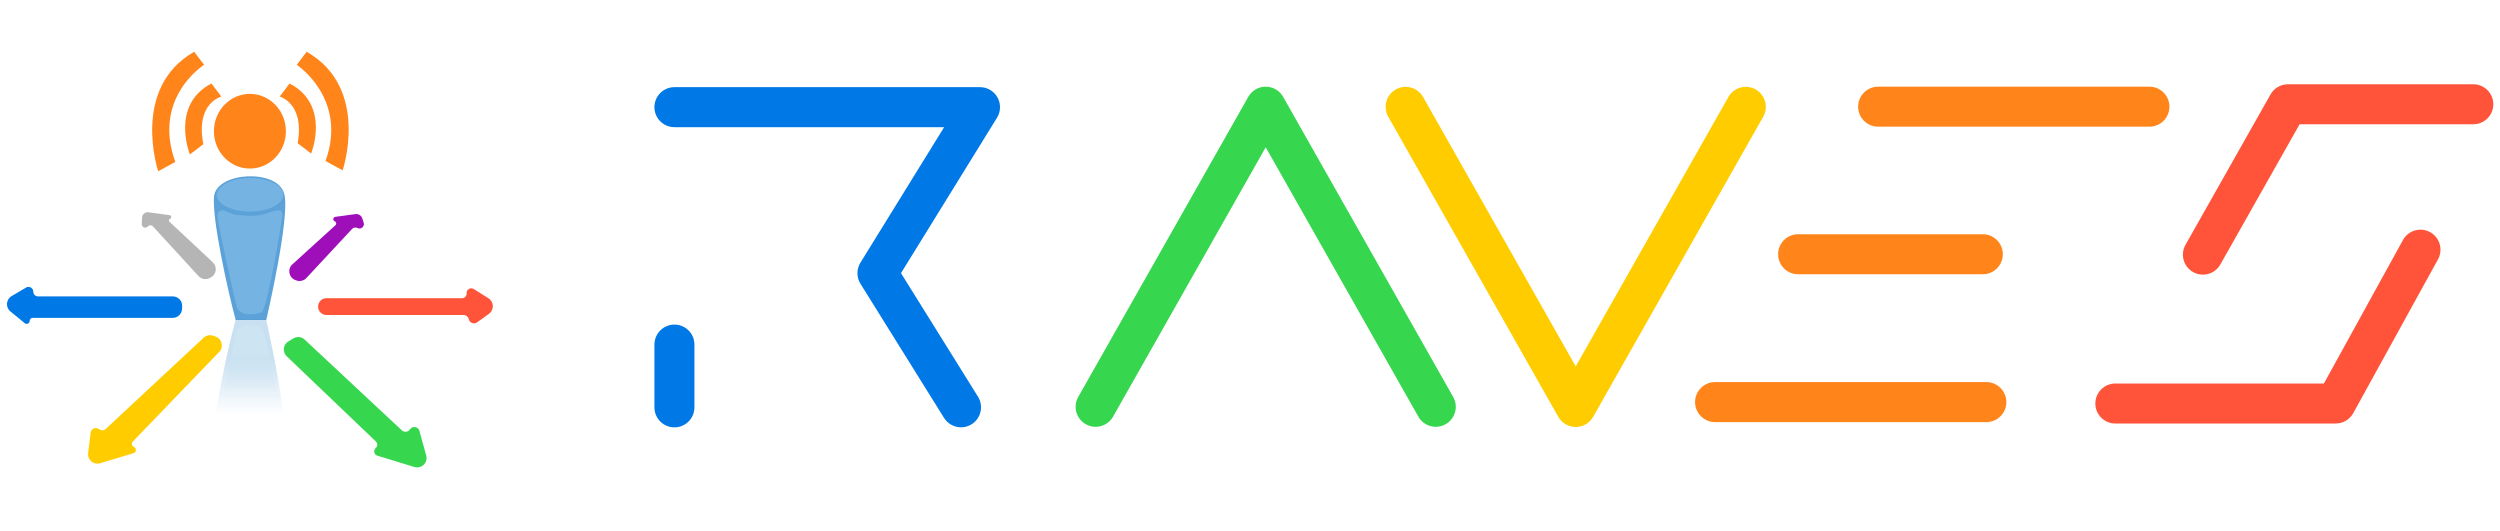 <svg width="160" height="34" viewBox="0 0 160 34" fill="none" xmlns="http://www.w3.org/2000/svg">
<path fill-rule="evenodd" clip-rule="evenodd" d="M15.084 20.479H17.041C17.041 20.479 18.595 13.846 18.192 12.412C17.789 10.798 13.932 10.978 13.702 12.531C13.529 13.906 14.623 18.806 15.084 20.479Z" fill="#5CA2D8"/>
<path fill-rule="evenodd" clip-rule="evenodd" d="M16.001 11.391C17.152 11.391 18.131 11.869 18.131 12.466C18.131 13.064 17.152 13.542 16.001 13.542C14.85 13.542 13.871 13.064 13.871 12.466C13.871 11.928 14.792 11.391 16.001 11.391Z" fill="#75B4E2"/>
<path fill-rule="evenodd" clip-rule="evenodd" d="M13.924 13.832C13.924 13.832 13.867 13.413 14.327 13.473C14.327 13.473 15.018 13.832 15.478 13.772C15.478 13.772 16.399 13.951 17.263 13.593C17.263 13.593 17.724 13.413 17.896 13.473C17.896 13.473 18.126 13.473 18.069 13.832C18.069 13.832 17.148 19.688 16.745 19.987C16.745 19.987 15.651 20.405 15.191 19.748C15.133 19.748 13.867 13.951 13.924 13.832Z" fill="#75B4E2"/>
<g opacity="0.5">
<path opacity="0.5" fill-rule="evenodd" clip-rule="evenodd" d="M13.698 28.401C13.928 29.955 17.785 30.134 18.188 28.52C18.534 27.086 17.037 20.453 17.037 20.453H15.08C14.619 22.126 13.525 27.026 13.698 28.401Z" fill="url(#paint0_linear_2_5754)"/>
<path opacity="0.5" fill-rule="evenodd" clip-rule="evenodd" d="M15.141 21.174C15.602 20.576 16.696 20.935 16.696 20.935C17.099 21.174 18.02 27.09 18.02 27.09C18.077 27.448 17.847 27.448 17.847 27.448C17.617 27.508 17.214 27.329 17.214 27.329C16.35 26.97 15.429 27.15 15.429 27.15C14.969 27.15 14.278 27.448 14.278 27.448C13.875 27.508 13.875 27.09 13.875 27.09C13.875 26.97 15.141 21.174 15.141 21.174Z" fill="url(#paint1_linear_2_5754)"/>
</g>
<path fill-rule="evenodd" clip-rule="evenodd" d="M13.64 21.485C13.43 21.413 13.197 21.462 13.034 21.613L6.772 27.447C6.652 27.559 6.468 27.567 6.338 27.466C6.133 27.307 5.832 27.432 5.801 27.69L5.64 28.999C5.587 29.43 5.993 29.772 6.408 29.647L8.544 29.003C8.734 28.946 8.751 28.683 8.57 28.603C8.434 28.542 8.399 28.365 8.502 28.258L14.029 22.521C14.333 22.206 14.207 21.681 13.793 21.538L13.64 21.485Z" fill="#FFCC00"/>
<path fill-rule="evenodd" clip-rule="evenodd" d="M11.659 19.595C11.674 19.254 11.401 18.969 11.06 18.969H2.434C2.266 18.969 2.13 18.833 2.13 18.665C2.13 18.43 1.874 18.284 1.671 18.403L0.741 18.951C0.382 19.163 0.343 19.668 0.666 19.932L1.586 20.685C1.711 20.787 1.9 20.698 1.9 20.536C1.9 20.43 1.986 20.344 2.092 20.344H11.053C11.374 20.344 11.639 20.09 11.652 19.769L11.659 19.595Z" fill="#0078E6"/>
<path fill-rule="evenodd" clip-rule="evenodd" d="M13.431 17.789C13.189 17.921 12.888 17.87 12.702 17.667L9.789 14.49C9.7 14.393 9.547 14.395 9.46 14.494C9.322 14.651 9.064 14.548 9.072 14.339L9.088 13.933C9.097 13.717 9.289 13.556 9.503 13.586L10.857 13.771C10.977 13.787 10.999 13.952 10.886 13.998C10.807 14.031 10.788 14.136 10.851 14.195L13.621 16.788C13.92 17.067 13.857 17.557 13.497 17.753L13.431 17.789Z" fill="#B5B5B5"/>
<path fill-rule="evenodd" clip-rule="evenodd" d="M18.973 17.951C19.198 18.028 19.447 17.966 19.609 17.793L22.534 14.651C22.621 14.558 22.76 14.534 22.873 14.593C23.099 14.71 23.354 14.495 23.276 14.253L23.188 13.978C23.128 13.792 22.943 13.676 22.749 13.702L21.458 13.878C21.306 13.899 21.28 14.108 21.423 14.165C21.526 14.206 21.55 14.34 21.468 14.415L18.71 16.92C18.373 17.226 18.486 17.782 18.917 17.931L18.973 17.951Z" fill="#9E0FB9"/>
<path fill-rule="evenodd" clip-rule="evenodd" d="M18.774 21.657C19.004 21.518 19.298 21.548 19.495 21.732L25.72 27.543C25.873 27.686 26.119 27.657 26.234 27.482C26.395 27.239 26.767 27.298 26.844 27.579L27.278 29.155C27.403 29.611 26.977 30.026 26.524 29.888L24.147 29.162C23.934 29.097 23.877 28.821 24.047 28.676C24.175 28.568 24.181 28.372 24.059 28.257L18.348 22.8C18.062 22.527 18.114 22.057 18.451 21.853L18.774 21.657Z" fill="#36D64F"/>
<path fill-rule="evenodd" clip-rule="evenodd" d="M20.358 19.65C20.342 19.343 20.587 19.084 20.895 19.084H29.567C29.739 19.084 29.875 18.939 29.864 18.767C29.848 18.526 30.113 18.368 30.319 18.497L31.261 19.089C31.621 19.315 31.638 19.834 31.294 20.083L30.536 20.631C30.337 20.775 30.055 20.668 30.001 20.428C29.966 20.271 29.827 20.16 29.667 20.16H20.895C20.61 20.16 20.374 19.936 20.358 19.65Z" fill="#FF543A"/>
<path fill-rule="evenodd" clip-rule="evenodd" d="M14.165 6.18L13.532 5.344C10.884 6.718 12.15 9.885 12.15 9.885L13.014 9.228C12.496 6.599 14.165 6.18 14.165 6.18Z" fill="#FF851B"/>
<path fill-rule="evenodd" clip-rule="evenodd" d="M13.062 4.149L12.429 3.312C8.342 5.643 10.126 10.961 10.126 10.961L11.22 10.364C9.723 6.241 13.062 4.149 13.062 4.149Z" fill="#FF851B"/>
<path fill-rule="evenodd" clip-rule="evenodd" d="M19.625 3.312L18.992 4.149C18.992 4.149 22.273 6.3 20.834 10.304L21.928 10.902C21.928 10.902 23.712 5.643 19.625 3.312Z" fill="#FF851B"/>
<path fill-rule="evenodd" clip-rule="evenodd" d="M18.532 5.344L17.898 6.18C17.898 6.18 19.51 6.599 19.05 9.168L19.913 9.826C19.913 9.826 21.18 6.718 18.532 5.344Z" fill="#FF851B"/>
<path d="M15.994 10.788C17.266 10.788 18.297 9.718 18.297 8.398C18.297 7.078 17.266 6.008 15.994 6.008C14.722 6.008 13.691 7.078 13.691 8.398C13.691 9.718 14.722 10.788 15.994 10.788Z" fill="#FF851B"/>
<path fill-rule="evenodd" clip-rule="evenodd" d="M118.921 6.827C118.921 6.12 119.495 5.547 120.202 5.547H137.563C138.27 5.547 138.843 6.12 138.843 6.827C138.843 7.535 138.27 8.108 137.563 8.108H120.202C119.495 8.108 118.921 7.535 118.921 6.827ZM113.799 16.271C113.799 15.564 114.372 14.991 115.08 14.991H126.9C127.607 14.991 128.181 15.564 128.181 16.271C128.181 16.979 127.607 17.552 126.9 17.552H115.08C114.372 17.552 113.799 16.979 113.799 16.271ZM108.484 25.734C108.484 25.027 109.058 24.453 109.765 24.453H127.126C127.833 24.453 128.407 25.027 128.407 25.734C128.407 26.441 127.833 27.015 127.126 27.015H109.765C109.058 27.015 108.484 26.441 108.484 25.734Z" fill="#FF851B"/>
<path fill-rule="evenodd" clip-rule="evenodd" d="M159.571 6.672C159.571 7.379 158.998 7.953 158.29 7.953L147.175 7.953L142.102 16.926C141.753 17.542 140.972 17.759 140.357 17.411C139.741 17.063 139.524 16.282 139.872 15.666L145.314 6.042C145.541 5.64 145.967 5.392 146.428 5.392L158.29 5.392C158.998 5.392 159.571 5.965 159.571 6.672Z" fill="#FF543A"/>
<path fill-rule="evenodd" clip-rule="evenodd" d="M134.102 25.825C134.102 25.118 134.675 24.544 135.382 24.544L148.729 24.544L153.789 15.362C154.13 14.742 154.909 14.517 155.528 14.858C156.148 15.199 156.373 15.978 156.032 16.598L150.607 26.443C150.381 26.852 149.952 27.105 149.485 27.105L135.382 27.105C134.675 27.105 134.102 26.532 134.102 25.825Z" fill="#FF543A"/>
<path fill-rule="evenodd" clip-rule="evenodd" d="M41.883 6.859C41.883 6.151 42.456 5.578 43.163 5.578H62.721C63.185 5.578 63.613 5.829 63.839 6.235C64.065 6.64 64.054 7.137 63.81 7.532L57.663 17.481L62.592 25.389C62.966 25.99 62.782 26.779 62.182 27.154C61.582 27.527 60.792 27.344 60.418 26.744L55.07 18.162C54.812 17.749 54.811 17.225 55.067 16.811L60.424 8.139H43.163C42.456 8.139 41.883 7.566 41.883 6.859Z" fill="#0078E6"/>
<path fill-rule="evenodd" clip-rule="evenodd" d="M43.163 20.773C43.871 20.773 44.444 21.347 44.444 22.054V26.07C44.444 26.777 43.871 27.351 43.163 27.351C42.456 27.351 41.883 26.777 41.883 26.07V22.054C41.883 21.347 42.456 20.773 43.163 20.773Z" fill="#0078E6"/>
<path fill-rule="evenodd" clip-rule="evenodd" d="M81.005 5.547C81.466 5.547 81.892 5.795 82.119 6.196L93.004 25.404C93.353 26.019 93.136 26.801 92.521 27.15C91.906 27.498 91.124 27.282 90.776 26.667L81.005 9.425L71.235 26.667C70.886 27.282 70.105 27.498 69.489 27.15C68.874 26.801 68.658 26.019 69.007 25.404L79.891 6.196C80.118 5.795 80.544 5.547 81.005 5.547Z" fill="#36D64F"/>
<path fill-rule="evenodd" clip-rule="evenodd" d="M100.846 27.328C100.385 27.328 99.96 27.08 99.732 26.679L88.848 7.471C88.499 6.856 88.715 6.074 89.331 5.725C89.946 5.377 90.727 5.593 91.076 6.208L100.846 23.45L110.617 6.208C110.966 5.593 111.747 5.377 112.362 5.725C112.978 6.074 113.194 6.856 112.845 7.471L101.96 26.679C101.733 27.08 101.308 27.328 100.846 27.328Z" fill="#FFCC00"/>
<defs>
<linearGradient id="paint0_linear_2_5754" x1="15.967" y1="20.455" x2="15.967" y2="29.656" gradientUnits="userSpaceOnUse">
<stop offset="0.271" stop-color="#2483C5"/>
<stop offset="0.66" stop-color="#2483C5" stop-opacity="0"/>
</linearGradient>
<linearGradient id="paint1_linear_2_5754" x1="15.988" y1="20.827" x2="15.988" y2="27.49" gradientUnits="userSpaceOnUse">
<stop offset="0.271" stop-color="#B6E2EC" stop-opacity="0.5"/>
<stop offset="0.66" stop-color="#2483C5" stop-opacity="0"/>
</linearGradient>
</defs>
</svg>
